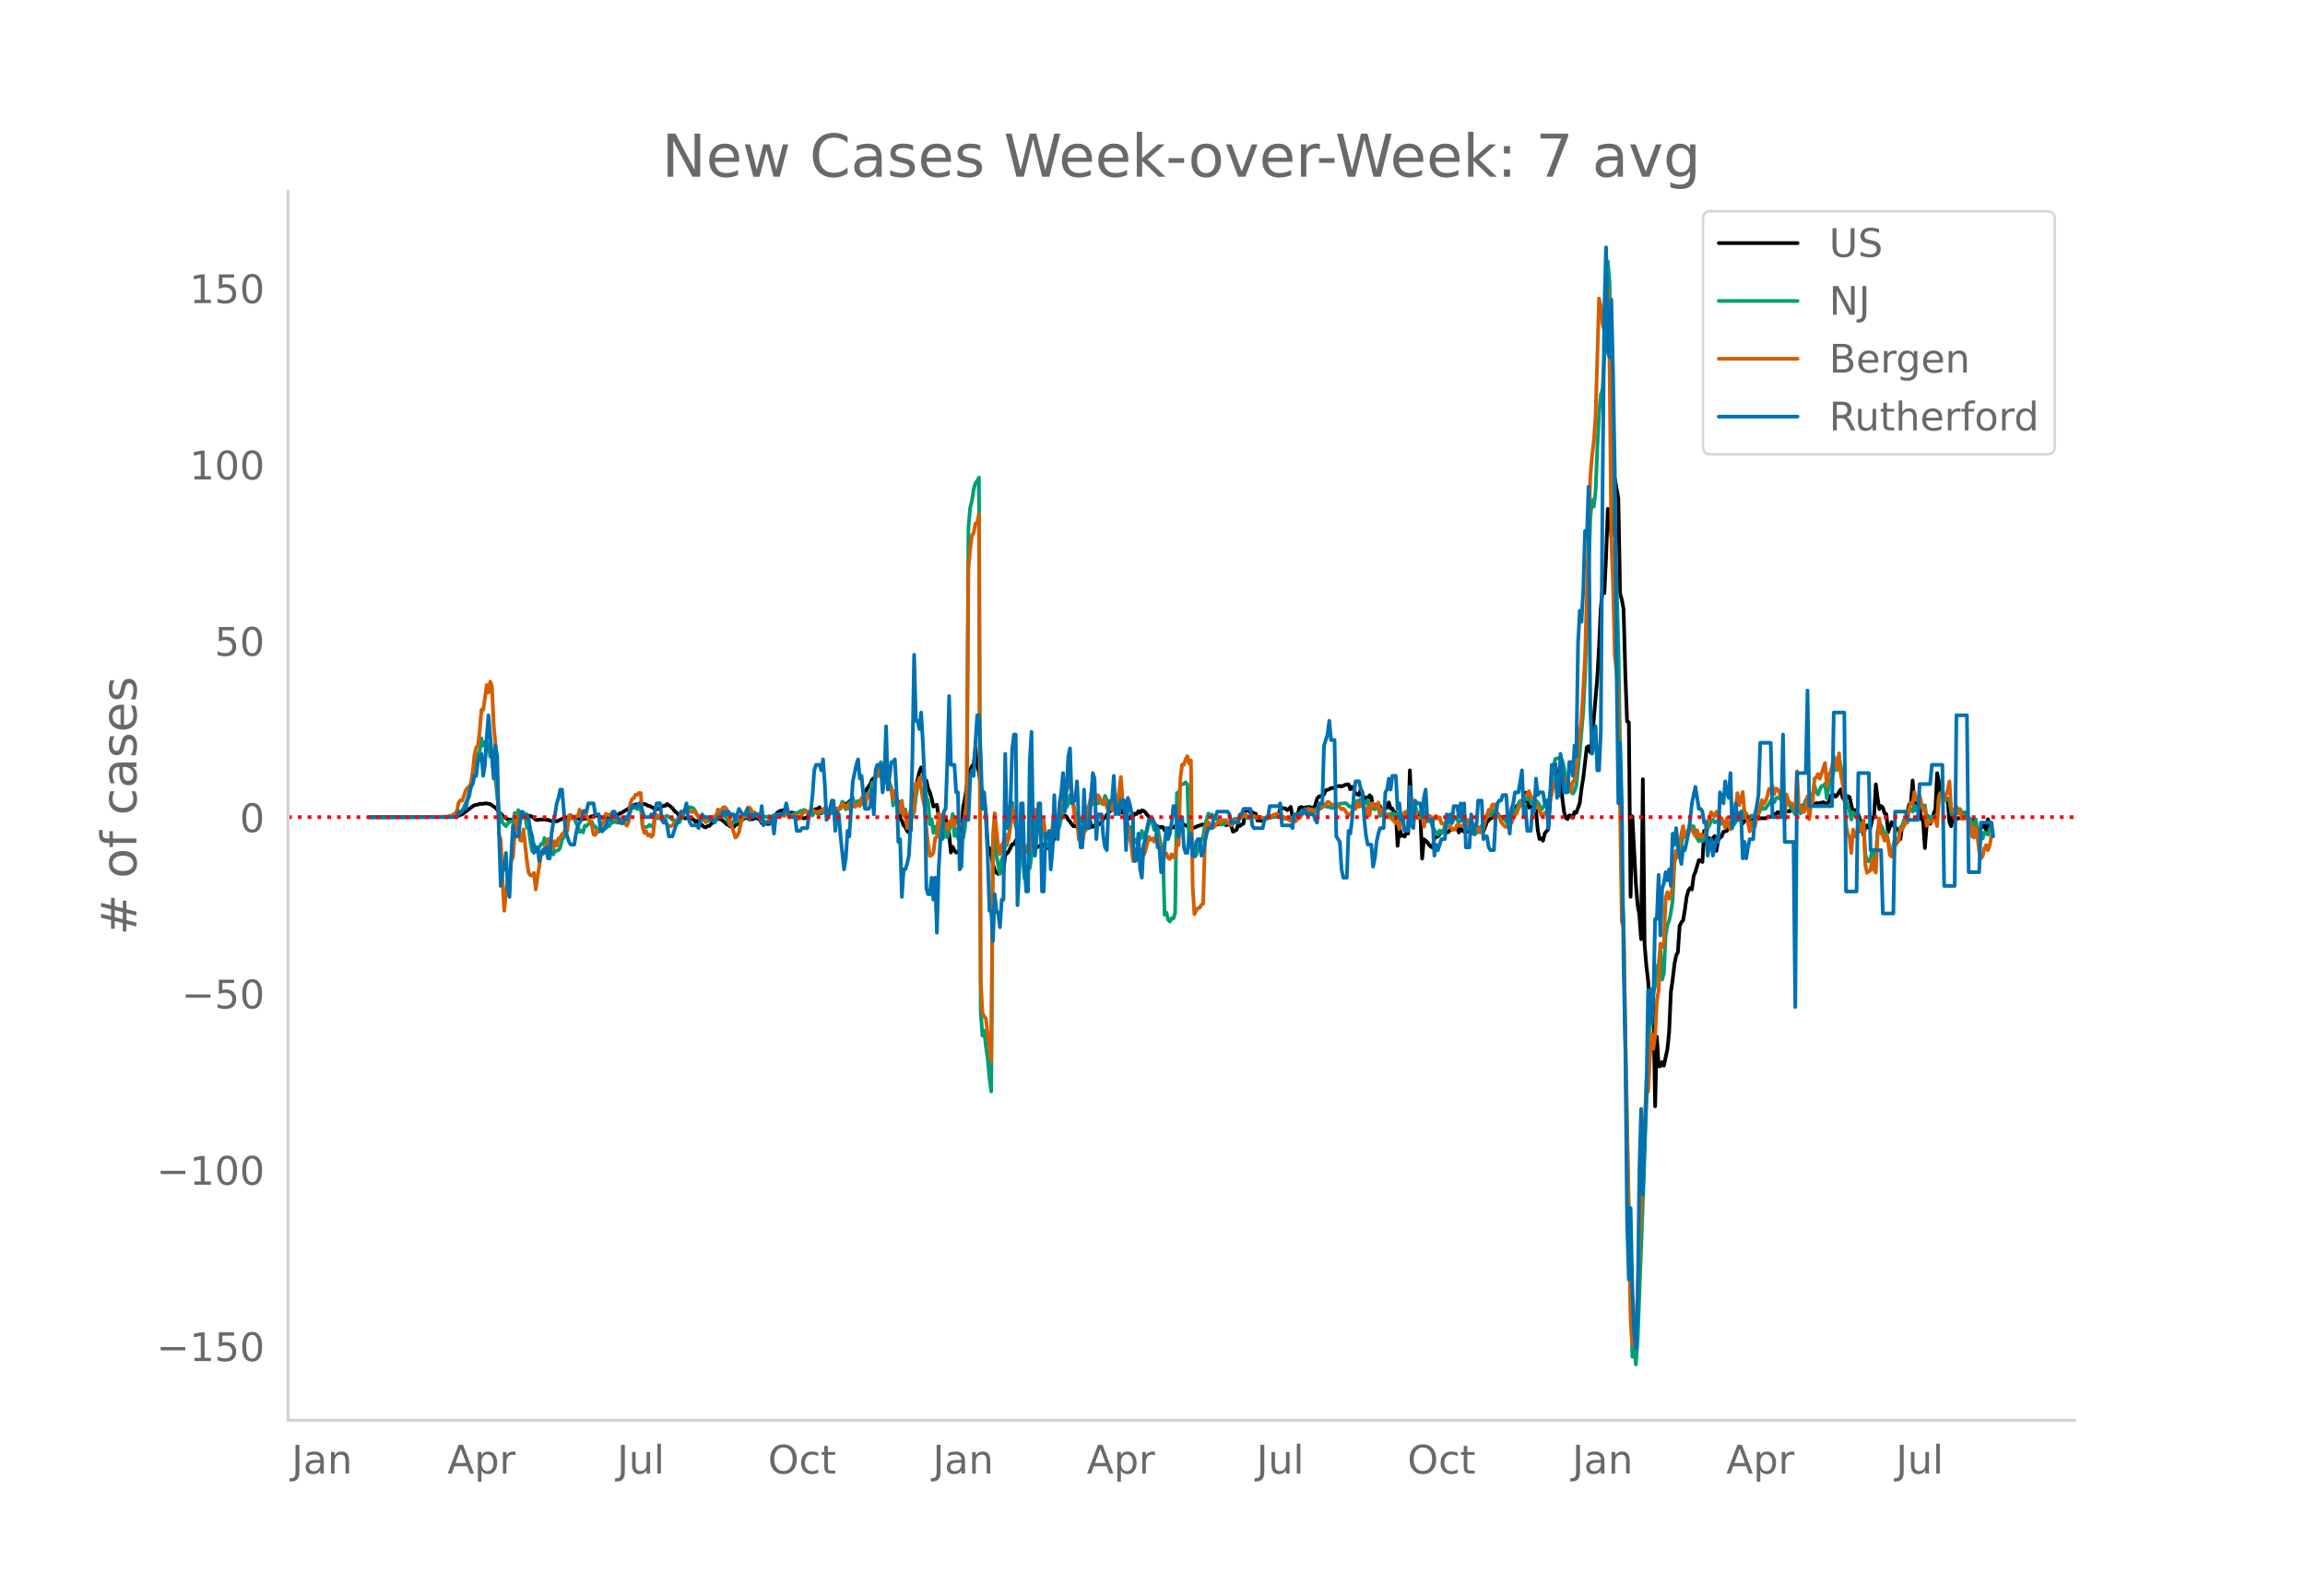 <svg height="864" viewBox="0 0 936 648" width="1248" xmlns="http://www.w3.org/2000/svg" xmlns:xlink="http://www.w3.org/1999/xlink"><defs><style>*{stroke-linecap:butt;stroke-linejoin:round}</style></defs><g id="figure_1"><path d="M0 648h936V0H0z" style="fill:#fff" id="patch_1"/><g id="axes_1"><path d="M117 576.72h725.4V77.76H117z" style="fill:none" id="patch_2"/><path clip-path="url(#p1dbe0a98b4)" d="m149.973 331.808 32.012-.104 2.846-.146 1.422-.33 1.423-.615 1.423-1.002 1.423-1.116.711-.58 1.423-.958 1.423-.227.711-.314 1.423.008.711-.204.712.032 1.422.279 2.134 1.457.712.863.711 1.085.712.347.711.91.711.59 1.423.92.712.194.711-.003.711.208.712-.423.711-.154.712-.036 1.422-.776.712-.581.711-.2.711.362 1.423.048.712.348.711.499.711.682.712.124.711-.184 1.423-.01.711-.096.712.222.711-.02.711.325.712.194 2.134.088 2.846-1.332.71-.006.712-.33 2.846-.086.711.432.712.047.711.39.711.124 1.423-.356.712.026 2.134-.94 1.422-.357 1.423.289.712.404.711.242 1.423-.256.711.46 2.134-.738.712-.502.711.004.711-.204.712-.534.711-.241 2.846-1.733 1.423-1.097.711-.224.711-.366.712.082 1.423-.3.71-.079 1.424.351.711.49.711.076.712.476.711.218.712.627.711.035.711-.188 1.423-.885.712-.363.71.037.712-.715 2.134 1.616.712.993.711.738.712.467.711 1.339.711.006.712-.162.711.78.712-.06.71.115.712.271.712-.288.711.439.711.89.712-.29.711.686.712.461 1.422 1.277.712.217.711-.52.712-.07 2.134-2.143 1.422-.887 1.423.433 1.423 1.201.711.737.712.285.711.547.712.076.711.216.711-.782.712-.378.711-.846 2.846-1.982.711.424.711-.556.712.946.711-.075.712-.499.711.121.711.282.712.462.711 1.245.712-.858 1.422 1.196.712.05.711-.423 1.423-3.018.711-.315.712-.971 1.422-.73.712.02.711-.395.712.755.71.227.712.459.712-.273 1.422.243.712 2.222.711-.506.712.11.711-.082.711.417.712-.262.711.198.712-2.658.71.445 1.424-1.197.711-.397.711.075.712-.745.711 2.46.712-.772.711.257.711.062.712-.381.711.172.712.412.71-1.983.712.332.712.153.711-.05.711-.208.712-1.54.711-.544.712.512.711-.473.711-.826.712-.36.711.017.712 1.258.711-.165.711-.634.712-.264.711-.533.711-.943.712-1.146.711-2.25 1.423-1.983.711-1.827.712-.536.711-.725.712-.98.711.538.711-.16.712.021.711 1.587.712.336.71 1.15.712 1.952.712 1.259 1.422 3.068.712.352.711 1.315.712 6.755.711.647.711 2.084.712.64.711 1.56.712.615.71-.765.712-12.42.712-1.157.711-4.664.711-2.522.712-3.044.711-1.815.712.127.711 6.686.711-1.472.712 3.27.711 1.465.712 2.525.71 3.244 1.424-.72.711 4.89 1.423 1.999.711-.266.712-.938.711 2.629.711 3.533.712 7.538.711-2.28.712 1.465.71.82.712-.057.712-1.138.711-5.093.711-12.253.712-3.228 1.423-9.527.711-2.157.711-1.61.712-.735.711-6.683.712 7.133.711 2.692.711 5.506.712 2.432.711 3.345.711 5.617.712 13.368.711.625.712 2.788.711 3.719.711 2.368.712 1.072.711.513.712-.788.711-.963.711.139.712-6.273.711-.42.712-.88 1.422-2.87.712-.01.711-1.53.711 1.88.712-.058.711.366.712 1.012.711.509.711-.328.712.663.711 2.128.712-1.03.71-.646.712-1.28.712-.327.711-.534.711-.188.712-.695.711.809.712-.025.711.864.711-.515.712-.334.711-.929 1.423-5.057.711-1.798.712-2.49.711-1.366.711-.491.712-.27.711.434.712 1.35.711.723.711 1.04.712.806.711-.06.712.41.71-2.53.712-.78.712.051.711-.355.711-.692.712.059.711-.547.712 4.686.711-.024.711-.57.712-.186.711.126.712-.742.711.107.711-2.175.712-.223.711-1.262.711-.658.712-1.086.711-.088.712-.88.711-1.151.711-.204.712 2.053.711.036.712 1.233.711.177.711 1.123.712.634.711.358.712-1.067.71.3.712-1.179.712.176.711-1.175.711.656.712-.973.711.155.712.625.711 1.011.711.717.712 1.106.711-.187.712 1.973.71.992.712.043.712.707.711-.466.711.076.712 1.325 1.423-.793.711.075.711-.58.712.144.711-.24.712-1.592 2.134.338 1.422.695.712.208.711.997.712-.25 1.422-.093.712-.28.711-.405.712-.105.71-.376.712-.046.712-.159.711-.027 1.423.722 2.134-.498.711-.08 1.423-.743.712-.248.71.258.712 1.032.712-.297.711.07.711.4.712 2.432 1.423-.69.711-2.123.711.506.712-.644.711-.287.712-5.414.711.066.711-.12.712 1.14.711-.379.712.627.71-.004.712 2.803.712-.092.711.21 3.557-1.662.711.006.712-.171.711.063 1.423-.274.711-2.977.712-.2 1.422.2.712.664.711-.522.712-.767.711 4.113.711-.587.712-.41.711-.235.712-2.603.71-.284.712.4 1.423-.28 1.423-.112.711.436.712-.201.711-.867.711-2.661.712-.87.711-.277.712-.083.71-.63.712-1.594 1.423-.42.711-.547.712.064.711-.265.712-.572.711.076.711-.138.712.256 1.423-.647.71-.256.712.035.712 1.977.711-.988.711 1.056.712 1.66 1.423.632.711-2.386 1.423 3.975.711-.58.712.426.711-1.364.711.686.712 4.622.711-1.477.712.169.71-.435.712.992.712 1.478.711-.301.711-.474.712-.26.711-2.102.712 2.498.711.046.711 1.563.712-.042.711 13.569.712-8.155.71 4.167.712-.432.712.668.711-1.688.711.444.712-25.65.711 18.034.712-.798.711.658.711-.36.712.849.711-.328.712 17.763.71-7.836.712.542.712.707.711 1.094.711.675.712.382.711-3.96.712-.379.711-.232 1.423-1.748.711-.575.712.167.71.543.712-.118.712-1.024 2.134-.17.711-.348.712 1.678.711-1.727.711 1.05.712.35.711.095 1.423-.312.711-2.953.712 2.547.711.034.711-.587.712-.193.711-.005.712.26.711.924 1.423-3.708 1.423-1.493.711-.206.711-.426.712-2.212.711.887.712 1.098.71.457 2.135-.372.711 1.067.712-1.03.711-1.49.712.958.711-2.152.711-1.68.712.106.711-1.264 1.423-.159.711-3.999 1.423 6.051.711-.389.712.741.711.326.712.608.711 7.797.711 3.642.712-.246.711.946.712-2.938 1.422-1.754 1.423-22.26.711-3.107.712-1.125.711 4.755 1.423 1.341.711 7.671.712 5.604.711 2.51.712.551.71-1.515.712.115.712.84.711-2.369.711.357 1.423-4.017.712-5.896.711-4.347 1.423-12.359.711-.417.712 2.47.71-5.056 2.135-25.32.711-12.525.712-15.575.711-7.42.712 1.267.711-14.633.711-19.57.712 1.894.711 9.08 1.423-23.277 1.423 8.015.711 38.72.712 2.417.71 3.987.712 26.208.712 19.21.711.388.711 70.87.712-32.69 1.423 27.166.711 8.8.711 3.916.712 10.023.711-64.953.712 67.068.71 8.676.712 6.044.712 10.068.711.588.711-2.674.712 43.027.711-28.235.712 11.962.711-.002.711-1.667.712 1.438 1.423-6.618.71-7.019.712-16.252.712-4.948.711-6.21.711-3.65.712-1.339.711-10.725.712-1.429.711-.842.711-4.296.712-5.17.711-2.621.712-.99.71.553.712-5.397.712-1.778 1.422-4.729.712.202.711.552.712-12.641.711 5.431.711-1.885.712-.547.711.796 1.423-1.693.711 6.04.712-4.361.711-.995.711-.506.712-1.944 1.423-.302.711-1.916.711-1.493.712-.133.711-.707.712.168.711-.43.711-.115.712-.69.711 2.312.712-.997 1.422-.57 2.134.253.712-1.414.711.582.712.108.711-.09 2.134.008 1.423-.675.711.13.712-.808.711-.174.711-.363.712-.632.711.444.712-.044.711-1.485.711.508.712.296 1.423-.061.71-1.424.712-.275.712 1.244.711-1.058.711-.662.712.123.711-.277.712 1.02 1.422-1.564.712.42.711.288.712-.117.71-.417.712-.626.712.255.711-.347.711.022.712-.288.711.408.712.276.711-.599.711-2.624.712-.129.711-.366.712.83.71-.699.712-1.269.712-1.008.711 3.254.711 1.005.712-.393.711-1.093.712.318.711 3.372.711 2.63.712-.7.711.145.712 1.661.711 2.231.711.966.712 5.223.711-3.225.712-.818.71 1.044.712-.275.712-3.33.711-1.27.711-12.821.712 5.584.711 4.475.712-1.223.711.59.711 2.38.712.344.711 7.27 1.423-4.056.711 1.237 1.423 1.599.711.355.712 3.71.711-5.094.712-.371.711-1.609 1.423-6.981.711-.462.712-9.303.71 10.083.712-1.662.712.316.711 2.636.711 4.255.712.935.711 10.885.712-9.104.711-1.175.711.394.712-1.19.711-2.906.712-1.688.71-14.726.712 3.442.712 5.824.711-1.164 2.134 2.748.712 9.01.711 1.67.711-3.934.712.639.711.375.712-.359.71-.008.712-.133.712-1.668.711-.46.711.856.712 1.384.711.965.712.634.711-.734.711 3.702.712 1.905 1.423-2.433 1.422-1.307.712 2.513.711-4.766.712 2.089.71 2.665h0" style="fill:none;stroke:#000;stroke-linecap:round;stroke-width:1.5" id="line2d_1"/><path clip-path="url(#p1dbe0a98b4)" d="m149.973 331.807 32.012-.096 2.134-.258.712-.194.711-.331.711-.684.712-.28.711-.897.712-1.23 1.422-3.294.712-.96 1.422-8.09.712-3.325.711-2.6.712-3.382.711-1.129.711-5.214.712 3.006.711-1.309.712-.163.711 1.301.711 4.572.712-.085.711 7.762.711 1.396.712 7.14.711 5.979.712 1.845.711 2.732.711.81.712.638.711-1.018.712-.767.711-.129.711.314.712-3.736.711 3.623.712-4.807.71 1.98.712 1.226.712-2.266.711 1.262.711 4.896.712.585.711 5.395.712 3.623.711-2.935.711 2.704.712.281.711-1.681.712-1.31.71.094.712-2.518.712 2.419.711.221.711 2.515.712-1.181.711 2.722.712-1.453.711-.097.711-.233.712-1.034.711-3.174.712-.93.71-3.92.712-2.417.712-1.22.711-1.53.711.811.712-.016.711 2.44.712 1.1.711 2.513.711-.426.712.608.711-2.713.712.041 1.422-1.287.712-.417.711 1.932.711.012.712 1.35.711.812.712-.748.711.652.711-.848.712-1.688.711.541.712-.21.711-1.315.711-.066.712-.811.711.69.711.171.712-1.15 1.423-.091.711-.373.711.064.712-.355.711-4.192.712.097.711-.124.711.071.712.54.711-.185.712-.511.71 8.02.712.002 1.423-.254.711-.695.712.47.711.258.712-3.522.711.06.711-.088 1.423.447.712-.585 1.422-.778.712.645.711.248.711.783.712.136 1.423.965.711-.062.711-1.649.712-.732.711-2.087 1.423-1.389.711-.336.712.131.711.405.711.908.712 1.658.711 1.046.712.73.711.42.711-.48.712 1.295.711-.33 2.846-1.856.711-.258.711-1.244.712.205.711.815.712-.138 1.422 1.025.712 1.93.711 1.129.712-.785.711-1.074.711.325 1.423-.302.711-1.757.712-.802.711.993.712-.018.711-.486.711-.132.712-.357.711.314.712-.053.711-.36 2.134.795 2.134.327.712-.34.711.077.711-.043.712-.489.711-.092.712-.228.711.028.711.258.712-.392.711-.129.712.39.71.099.712.345.712-.11.711-.639 2.134-.548.712-.65.711-.126.711-.302.712.212.711.73.712.496.71-.33.712 1.15.712-1.46.711.154.711.645.712-.454.711-.014.712-.428.711-1.45.711 2.33.712.414.711-.352.712-.92.71-1.761 1.424 1.607.711-1.193.711-.668.712-2.084 1.423 3.153 1.422-2.782.712-.454.711-1.603.712 3.503.711-1.75.711-.295.712 1.11.711-.306.711-.056.712 1.719.711-5.494.712.793.711-1.24.711-4.09.712.348 1.423-4.996.711 1.585.711-5.194.712 1.218.711 3.925.712-.845.71 1.934.712 2.32.712 1.923.711 7.129.711-2.767h.712l.711 2.267.712.919.711-.553.711 2.725.712-1.016.711 4.038.712-.19.71-.55.712-.067.712-2.53 1.422-10.847.712-1.76.711-1.241.712.193.711-.016.711 8.248.712 1.396.711 9.367.712-1.985.71 5.482.712-2.483.712 2.745.711-5.203.711 6.83.712-6.673.711 6.592.712-4.945.711 4.906.711-3.027.712-2.114.711-4.277.712 8.927.71-2.764.712 3.646.712-1.845.711.132.711 1.665.712-3.925.711-9.685.712-112.342.711-8.183.711-2.822.712-4.586.711-2.485.712-.893.711-1.442.711 216.744.712 9.87.711-2.055.711 6.38.712 5.012.711 7.628.712 5.726.711-101.968.711-3.96.712 10.285 1.423 7.292.711-5.899.711-1.488.712-4.086.711-.248 1.423-8.181.711-9.1.712 6.962.711 2.58.711 2.114 1.423 8.396.712 2.66.711 8.163 1.423-4.925.711.751.712-4.729.71-10.498.712-4.201.712-2.907.711-.025.711 5.086.712.373.711.854.712 5.344.711 1.72.711.438.712.29.711-4.669.712-5.47.71 1.223.712 1.682.712-1.564.711-3.476.711-4.92.712-1.142.711 1.89.712-1.395.711-3.602.711 1.568.712 2.29.711 3.846.712.528.71 2.932.712-1.626.712 1.126.711-2.31.711-1.587.712-1.285.711-1.52.712-3.11.711 2.87.711-1.044.712-.085.711.788.712-2.066.711 1.985.711.429.712-3.444.711 1.735.711 2.731.712-2.374.711 2.96.712-3.085.711-.324.711 2.34.712.488.711-5.049.712 5.245.711-.05.711 4.539 1.423 5.737.712-2.305.71 6.771.712-1.69.712 1.44.711-.669.711-1.002.712-3.231.711 2.881.712-1.985.711-1.207.711-2.693.712-.405.711-.143.712 3.126.71-1.36.712.632 1.423 7.363.711 2.804.712 25.094.711-.922.712 2.94.711.686.711-1.313.712.126.711-2.208.712-48.774.71.933.712-4.105.712-.357.711-.2.711-.588.712.837.711 24.919.712-1.56.711 5.669.711.354.712-.566 2.134-6.337.711-1.213.712-4.61 1.422-4.815.712.608.711-.235.712 1.018.711.783.711.016.712.691.711 1.647.712-.334.71.2.712-.785.712-.058.711.168.711-.124.712-.951.711-.52.712-.042.711.193.711-.617.712-.076.711-.4.712.105.711.488 2.134-.147.712-.433.71.38.712-.025.712-.157.711.14 2.134.69 1.423-.528 2.846-.565 1.422.337 1.423.456 2.134.396 3.557-1.916.712-.438.71-.64 2.135-.01.711-.269 1.423.134.712-.198.711-.58.711-.427.712-.735.711-.17.712-.053.71-.258.712.366.712.196.711-.072.711.473.712-.021 1.423-.719.711-.882 2.846-.332.71.21.712.862.712.467.711-.4.711.002.712-.625.711-1.538.712.313.711-1.06.711.286.712 1.071.711.507.712-1.377.711 3.296.711-.164 1.423.643.712-1.025.71.313.712 3.326 1.423-.935.711 1.004.712-.541.711.612.712-1.05.711 1.172.711-1.239.712 1.235.711-1.288.712 4.71.71-2.406.712 1.888.712-4.113.711.156.711-.62.712 1.956.711-7.965.712 5.616.711-2.488.711 2.808 1.423.433.712-1.115.71 3.586.712-2.992.712 3.35.711-.35.711 1.192.712 1.983.711 1.249 1.423 1.92.711-1.798.712.979.711-.208.712-2.632.71-1.27.712-.084.712-.482.711.776.711-1.748.712-.442 1.423 1.714.711-.54.711-.09.712.38.711 1.572.712.62.71 1.188.712-.242.712.917.711 1.23.711-.592.712-1.864.711-.147 1.423-1.822.711-1.472.712-1.895.711-1.537.712 1.666.711-.926.711-1.237.712.686.711 1.136.712.4.71 2.207.712-1.103.712-.191.711 1.651.711-.352.712-1.168.711-.763.712-1.796.711-.822.711-.143.712-2.45.711-1.104.712-.06.71.07.712-.763.712.041.711-.75.711 2.012.712.758.711-1.442.712.115.711.627.711 1.182.712 1.773.711-.843.712-1.19.71.667.712-1.658.712-2.84 1.422-11.625.712-3.132 1.423-.318.711-.207.711 1.05.712 3.038.711 5.164.712 2.95.71 1.055.712.58.712.782.711-1.04.711-2.15 1.423-13.873 1.423-16.528.711-14.248 2.135-63.782.71-7.626.712 2.715.712-6.087.711-17.62.711-14.174.712-7.46.711-2.472.712-12.62.711-21.59.711-17.597.712 8.648.711 45.983.712 23.138.711 29.024 1.423 48.205.711 42.806.712 57.171.71 13.085.712 46.27 2.134 107.268.712 23.221.711-3.798.712 6.924.711-9.503 2.134-56.359 1.423-40.217.711-14.39.712-21.792.711-10.111.711 1.769.712-3.37.711-7.202.712-1.504.711-5.84.711 12.277.712-2.596.711-15.35.712-4.232.71-1.677.712-3.385.712-4.833.711-15.316.711-3.11.712.714.711-2.001.712-2.794.711-4.213.711-.615.712-.4.711-1.088.712-2.084.71.663.712.088.712 3.436 1.422 2.649.712-.956.711.855.712-.896.711-.655.711-3.662.712-1.197.711-2.034.712-.247.71 1.138 1.424-.797.711 1.677.711-1.32.712.454.711.9.712-1.328.711 1.757.711 1.25.712-2.724.711.914.712-1.098.711-1.744.711.106 1.423-2.907.712 2.757.71-1.53.712 1.454.712.58.711-1.197.711.071.712-.041.711-1.483.712.808.711-1.585.711-1.253.712.807.711-.173.712-1.048.71-.758.712-1.437.712-.369.711 1.032.711-1.644.712-.332.711.532.712.196.711.046.711 2.174.712-1.338.711.774.712.997.71 1.237.712 1.004.712 1.276.711-4.003.711 1.219.712 2.393.711-1.018.712-2.472.711-1.999.711-.682.712 2.142.711-1.225 1.423-5.936.711 2.28.712 1.212.711-1.88.711-1.533.712-.028.711-.919.712 5.933.711-4.22.711-2.784.712-1.495.711-2.743.712-1.034.71.797.712-4.74 1.423 6.592.711 4.606.712 5.938.711 2.488.712 1.644.711 3.566.711-2.946.712 1.025.711.81.712 1.34.711 2.99.711-1.462.712.405.711 11.989.712 2.374.71.489.712-1.154.712-3.414.711 4.851.711-1.22.712-11.441.711-2.86.712.594.711 1.483.711 3.135.712-1.732.711 3.247.712 4.217.71.913.712-1.037.712-2.022.711-.924.711-2.11.712-4.332.711-.68.712-2.135.711-1.315.711-.083.712-2.969.711-.175.712.894.71-2.395.712 2.054.712-1.518.711-1.096.711.672.712.399.711-.643.712 5.074.711-.783.711 1.546.712-1.322.711.331.712-.451.71.682.712-8.458.712-1.621.711-.763.711 3.248.712.242.711.048.712-.205.711 5.413.711.884.712.182.711-2.052.712-.37.71-.146.712 1.16.712 1.816.711-1.235.711.447.712 1.421.711.544.712 2.865.711-.465.711-2.382.712 4.796.711 2.28.712-.24.711 1.014.711-2.534.712.408.711.546.712-2.092.71-1.656h0" style="fill:none;stroke:#009e73;stroke-linecap:round;stroke-width:1.5" id="line2d_2"/><path clip-path="url(#p1dbe0a98b4)" d="m149.973 331.807 29.167-.11 2.845-.131.711-.307.712.022.711-.593.712-.417.711-.921.711-3.534.712-.834.711.176 1.423-4.148.711-1.053.712-.527.711-1.338.711-4.675.712-6.737.711-3.116.712-.834.711-5.838.711-8.734.712.11.711-4.697.712-5.442.711 3.072.711-4.41.712 1.996.711 15.603.711 7.77.712 14.264.711 22.406.712 2.216.711 15.999.711 12.75.712-7.132.711-5.004.712-1.12.711-7.153.711-1.295.712-9.459.711-7.637.712 3.797.71 6.364.712.198.712-4.587 1.422 13.167.712 4.587.711.944.712.022.711-1.01.711 6.715.712-5.113.711-4.191.712-5.026h.71l.712-2.721.712.57.711-3.994.711 1.536.712-.965.711 3.204.712-2.94.711 1.843.711-2.963.712-.11.711-1.668.712.066.71-2.523.712 1.36.712-6.452.711 1.317.711-.176.712-.68 1.423.022.711-2.787.711 1.426.712-.877.711-.198.712 2.107.71 1.448.712.659.712 1.777.711 3.797.711.11.712-1.493.711-.746.712-1.383.711-.768.711-1.492.712-2.7.711.462.712.175.711-.746.711-.176.712-.307.711 2.59.711 1.119.712-.549.711 1.449.712-.176.711.154.711.856.712-1.493.711-7.527.712-1.865.711-.33.711-1.404.712.066.711-.812.712.154.71 13.562.712 2.59.712-.813.711 1.778.711-.33.712.944.711-.877.712-7.22.711-.812 1.423 1.14.711.418.712-.483.71 1.624.712 1.097.712.834.711-.066.711-.35.712-.966.711-.154.712-1.448.711-.834.711-1.164.712-.526.711-1.23.712.747.71-.9 1.424 1.098.711-.396.711.55.712.877.711.505.712 1.031.711.351.711-.483.712 1.449.711-.944 1.423-1.01.711.308.712-.483.711-.044.711-2.809.712.659.711-.352.712-1.119.711-.11.711.834.712 2.151.711 4.17.712.724 1.422 4.477.712-.659.711-1.558.711-3.313.712-2.107.711-.878.712-2.019.711-1.602.711-.11 1.423 2.217.712-.198.711 1.207 1.423 1.383.711 1.295.712-.352.71.571.712.11.712-1.098.711-.043 1.423-.637.711.022.712-1.01.711.045.711-.198 1.423.154.712-1.624.71.175.712 1.405 1.423.35.711-.614.712-.087.711 1.536.712-.351.711-1.537.711-.702.712-.46.711.46.712-.066.71-.855.712-.11.712.592 1.422.417.712-.548.711-.022.712-.659 1.422-.22.712.352.711.505.712-.198.71-1.119.712 1.12.712-.79.711.416.711-.241.712-1.866.711.286.712.987.711-1.075.711 1.778.712-.637.711-2.37.712 2.129 1.422-.812.712.417.711-3.226.711 1.382.712 2.568.711-4.806.712-.198.711.988.711-2.15.712.394.711-7.351.712-2.963.711 3.248.711-3.116.712-1.427.711.79.712-.11.71 5.904.712 3.292.712-.066.711 4.17.711-3.468.712 3.182.711 4.301.712 1.317.711-4.784.711 6.342.712-2.063.711 6.891 1.423-7.242.711-2.414.712 3.073.711-11.741.711 1.163.712-3.336 1.423 8.537.711 3.511.711 8.69.712 6.255.711 4.784.712-.351.71-.944.712-5.925.712-.417.711-9.59.711 4.257.712-3.84.711 4.543.712-.834.711 2.458.711-3.292.712 1.382.711-2.699.712 3.138.71-3.27.712.549.712 1.865 1.422.637 1.423-8.954.712-95.77.711-7.593.711-5.464.712-1.076.711-3.818.712-.395.711-3.402.711 189.214.712 13.255.711 1.514.711.834.712 6.65.711 4.389.712 6.144.711-91.424.711-9.152 1.423 13.804.712 2.831.711-3.533.711-1.12.712-3.357.711 3.511.712-1.953.71-5.31.712-7.374.712 5.53 1.422 2.633.712 2.831.711 4.06.712 2.348.711 1.624.711-2.085.712-1.645.711 2.37.712-3.71.71-10.928.712-1.997.712 3.577.711.461.711 4.038.712.285.711-3.928.712 6.693.711.373.711-1.185.712.11.711-3.182.712-7.198.71 6.298.712-1.755.712-3.16.711-6.32.711-3.315.712-1.053.711 1.712.712-1.822.711-2.611.711 4.652 1.423 12.597.712-1.405.71 8.252.712-2.765.712 4.828.711-4.806.711-1.01.712-8.69.711.702.712-6.627.711 3.357.711-4.016.712 3.336.711-2.282.712 1.14.711 1.625.711.724.712-1.624.711 2.919.711 1.69.712-2.393.711 1.778.712-4.301.711.548.711.264.712-3.621.711-6.101.712 9.13.711 2.26.711 7.483.712.79.711 4.455.712 3.555.71 6.43.712-1.953.712 1.734.711-2.656.711 1.427.712-3.358.711 2.502.712-1.712 1.422-5.75.712 1.12.711-.527.712 1.273.71-2.392.712.285.712 3.665.711 1.975.711-.483.712 2.239.711-.505.712 1.91.711.372.711-1.931.712 1.207.711-.066.712-5.618.71.768.712-27.278.712-5.42.711.087.711-2.304.712-1.207.711 2.963.712-1.23.711 50.848.711 11.587.712-1.514.711-.965.712-.11.71-1.273.712-.395.712-25.544.711-7.33.711-.154.712 1.383.711.175.712.44.711-.769.711-.987.712-.68.711.745.712-1.163 1.422-.044.712.988 1.422 1.185 1.423-1.47.712-.593.711-.307 2.134-2.15.712-.154.711.943.711.154.712-.066.711-.33.712.067.71.46.712.22.712-.33 1.422.55.712.526.711-.307.712-.724.711-.066 1.423-.68 1.423-.527.71.33.712.811.712-.11.711.264.711.504.712.154 1.423 1.01.711-.22.711.198.712.022.711-.944.712-.198 1.422-2.106.712-.395 1.422-1.427.712.57.711-.24 1.423.965 1.423-1.053.711-.154 1.423-1.295.711-.527.712-.987.711.175.711.834.712.176.711-.132.712.637.711-.417.711 1.031.712.702.711-.263.712.702.71 1.141.712.79.712-.24.711-1.098.711-1.514.712.417.711-2.48.712 1.536.711-1.229.711 1.097.712.57.711 2.546.712-2.874.711 3.313.711-4.718.712-.022.711 1.141.712.066.71-1.624.712 4.258.712-1.515.711 2.414.711.856.712-1.185.711 1.032.712.329 1.422 1.382.712.812.711-.877.712 3.27.71-2.788.712.132.712-4.148.711-.307.711-.439.712 1.888.711-6.65.712 4.455.711-.132.711 3.358.712.22.711-.22.712-1.427.71 5.114.712-2.765.712.658.711-2.348.711.373.712.834.711.241.712-1.36.711 1.075.711-.549.712 2.546.711-.022 1.423 1.25 1.423-.13.711 1.36.711-.395.712.153.711-1.821.712.439 1.422.175 2.135-2.523.71 2.128.712-1.492.712 1.251.711.966.711.768.712-.615.711 2.15.712-1.491.711-.154.711-3.16.712-1.975.711-2.436.712.285.711-2.304.711-.176.712 1.493.711 2.94.712.264.71 2.436 1.424 1.711.711.351.711-.79.712-1.711.711.877.712-1.997.711-1.14.711-.79.712-2.13 1.423-1.865.71-2.809.712-.153 1.423-2.063.711 2.04.712.878.711.022.712 2.941.711.198.711 1.667.712 2.063.711-.044.712-1.053.71.373.712-3.094.712-1.558 1.422-6.957.712-1.712 1.423-2.524.711 1.251.711-1.01.712.79.711 1.91.712-.746.71 1.756.712 2.984.712-4.016.711-.526.711-3.929.712-8.273 1.423-12.728 1.422-25.062 1.423-49.004.712-24.404.71-8.514.712-5.662.712-9.964 1.422-48.148.712 3.358.711 6.913.712 2.523.711-7.549.711-9.327.712 30.22.711 70.62.712 19.619.711 28.836.711 6.1.712 10.36 1.423 91.555.71 1.91.712 45.47 2.134 113.393.712 10.907.711-.659.712-6.627.711-12.794.711-22.056.712-12.618.711-21.902.712-10.687.71-20.322.712 4.784.712-13.255.711-10.073.711 6.013.712-5.31.711-14.177.712-4.148.711-19.07.711 1.382.712-1.25.711-18.698.712-2.37.71 2.677.712-1.91.712-2.808.711-10.863.711-3.928.712 2.59 1.423-9.481.711-3.073.711 4.433.712-1.01 1.423-3.862.71 1.997 1.424 2.524.711-2.414.711 2.546.712-.834.711 1.075.712-.022.711-2.172.711-4.433.712-.878.711-2.677.712 1.163.71.614.712-1.91h.712l.711 3.359.711-.725.712 1.69.711 2.129.712-3.84.711 2.808.711 1.756.712-5.31h.711l.712-3.38.711-6.035.711 4.915.712-2.48.711-2.896.712 7.747.71 1.25 1.424 7.001.711-3.753.711.483.712 1.273.711-3.775.712-2.326.711-1.843.711-2.743.712 1.492.711-.878.712-2.063.71-3.094.712-.088.712-1.075.711 3.27.711-2.239.712.264.711 1.294.712 3.007.711.022.711 8.207.712-10.446.711 2.568.712.878.71.197.712.615.712 2.59.711-16.24.711 14.528.712-.637.711 2.392.712.176.711-1.866.711-4.433.712 9.261.711-6.1.712-1.273.71-9.151.712-.352.712-1.448.711 1.887 2.134-6.342.712 9.217.711-4.565.711-.746.712-2.15.711-4.411.712 1.25.71 3.71.712-6.233.712 8.559.711 3.489.711 5.157.712 11.631.711 3.884.712 1.427.711 6.298.711-9.546.712 2.853.711-1.185.712-2.239.711 1.449 1.423-4.609.711 18.083.712 3.248.71-.636.712-.44.712-4.498.711 4.28.711 1.206.712-15.405.711-6.606.712 6.08.711.68.711 2.326.712-2.283.711 2.502.712 5.486.71.725.712-4.63.712-2.832.711 1.91.711-.769.712-5.047.711.483.712-1.734.711-2.414.711 1.25.712-5.617.711-2.48.712.46.71-4.805.712 3.05.712.615.711-2.107 1.423 5.881.711-.417.712 6.694.711-1.251 1.423-.549.711-.987.712.373.71 2.523.712-12.07.712-.987.711.505.711 2.084.712-2.216.711-1.734.712-3.687.711 11.105.711.505.712-.33.711-1.163.712 2.853.71-1.426.712 3.555 1.423.022.711-.417.712.549.711 1.514.712 5.574.711.417.711-4.258.712 3.775.711 6.123.712 2.83.711-.943.711-3.16.712-1.317.711 2.107.712-1.931.71-4.038h0" style="fill:none;stroke:#d55e00;stroke-linecap:round;stroke-width:1.5" id="line2d_3"/><path clip-path="url(#p1dbe0a98b4)" d="M149.973 331.807h35.569l.711-2.235h1.423l.712-1.118h.71l1.424-6.706.711-2.235.711-1.118.712-3.353h.711l.712-5.589.711-2.235.711-1.118.712 8.942.711-4.471.712-11.177.711-8.942 1.423 16.766.711 8.941.711-13.412.712 4.47.711 30.179.712 22.354.711-5.588.711-2.236.712-5.588.711 14.53.712 3.353.711-16.766.711-12.294.712 4.47h1.423l.71-5.588.712-4.471.712 2.235h.711l.711-1.117.712 2.235.711 4.471.712 2.235.711 6.707.711-2.236h.712l.711 5.589.712-3.353.71-1.118.712 1.118.712-2.236.711 4.471h.711l.712-10.06.711-4.47.712-3.353.711-4.471.711-2.236.712-3.353h.711l1.423 16.766 1.423 4.47.711 1.119h1.423l.711-4.471.712-3.353 1.422-2.236.712-3.353h1.423l.71-3.353h2.135l.711 4.47h1.423l.712 6.707h.711l.711-1.118h.712l.711-3.353h1.423l.711-3.353h.712l.711 2.235h.711l.712 2.236h1.423l.711-2.236.711 1.118.712-2.235.711-1.118.712-2.235h2.134l.711-1.118.712 1.118 1.422 4.47h2.134l.712-1.117.711 1.117.712-2.235.711-3.353h1.423l.711 6.706.712 1.118.71-1.118.712 2.236.712 4.47h1.422l1.423-4.47.712-1.118 1.422-4.471h1.423l.712-3.353.71 5.588.712 2.236.712 1.118h2.134l.711 1.117.712-3.353.711-2.235.711 1.117h2.135l.71 1.118h.712l.712 1.118 1.422-2.236h1.423l.712-2.235h.711l.711 1.118.712-1.118.711 1.118h1.423l.711 2.235 1.423-4.47 1.423 2.235h1.423l.711-2.236.711 4.471.712-2.235.711 1.117.712-1.117h1.422l.712 2.235.711-5.588.712 7.824.71-1.118h2.135l.711-2.236.712 6.707.711-6.707.712-1.117h2.134l.711-1.118.712-3.353.71 3.353.712 2.235h2.134l.712 5.589h1.423l.711-1.118h2.134l.712-5.588.71-1.118.712-6.706.712-10.06.711-2.235h1.423l.711 2.235.712-4.47.711 10.059.711 14.53.712-1.118 1.423-6.706h.71l.712 12.295.712-7.824.711 1.118.711 8.941 1.423 13.413.712-4.47.711-11.178.711 2.235 1.423-22.354 1.423-6.706.711-2.236.712 7.824.711-1.117.711 7.824.712 5.588h1.423l.711-1.117.711-6.707.712 10.06.711-17.884.712-2.235h1.422l.712 11.177.711-5.589.712-21.236.71 25.707 1.424-11.177h.711l.711-1.118.712 13.413.711 20.119.712-1.118.711 23.472.711-11.177h.712l.711-2.235.712-3.354.71-12.294.712-26.826.712-42.473.711 26.825h.711l.712 3.353.711-6.706.712 12.295.711 15.648.711 43.591.712 2.236h.711l.712-6.707.71 8.942.712-8.942.712 22.355.711-25.708.711-12.295h.712l.711-11.177.712-1.118.711-20.119.711-25.707.712 27.943h1.423l.71 11.177h.712l.712 31.296.711-1.118.711-19h2.135l.711-16.767.711-3.353.712 2.236.711-13.413.712-11.177h.711l.711 15.648.712 22.354.711-6.706.711 10.06.712 15.647.711 22.355h.712l.711 12.295.711-19.001.712 6.706.711 1.118.712 5.588.711-11.177h.711l.712-59.24.711 30.18.712-1.118.71-8.942.712-22.354.712-5.59h.711l.711 69.3.712-14.53.711-26.826h.712l.711 24.59.711 11.177h.712l.711-52.533.712-12.295.71 45.827.712 4.47.712-7.824.711-13.412h.711l.712 35.767h.711l.712-23.472.711 1.117.711-2.235.712 15.648.711-7.824.712-22.354.71 16.765.712 1.118.712-14.53.711-4.471.711-7.824.712 15.648.711-8.942.712-13.412.711-3.353.711 22.354.712-1.118h.711l.712-7.824.71 15.648.712 11.177h.712l.711-23.472.711 15.648h1.423l.712-12.295.711-10.059.711 2.235.712 24.59.711-10.06h1.423l.711 8.942.712 4.471.711 1.118.711-17.883.712-2.236h.711l.712-10.06.711 15.649.711-3.353.712 3.353.711-5.589h1.423l.711 20.119.712-21.237.711 2.236 1.423 6.706v10.06l.711 6.706.712-1.118.711-10.06.711 14.531.712 3.353.711-13.412.712-2.236.711-4.47.711-3.354h1.423l1.423 2.236.711 8.941h.712l.711 10.06h.711l.712-11.177.711-6.707.712 4.471.711-2.235.711-4.471.712-6.706h.711l.712 7.824.71 4.47.712-6.706.712-1.118.711 12.295.711 2.236h.712l.711-6.707.712-1.117.711 8.941h.711l.712-5.588.711-1.118h.712l.71 6.706.712-1.117.712-4.471.711-3.353.711-2.236h1.423l.712-4.47h.711l.711-2.236h4.269l.711 1.118.711 3.353h2.846l.711-3.353h.712l.711-2.236h2.846l.711 6.707.712 1.117h3.556l.712-3.353.711-1.118h.712l.711-4.47h3.557l.711-1.118.712 8.942h3.557l.711 1.117.711-5.588h2.846l1.423-2.236.711 2.236h2.846l.711 2.235.711 1.118.712-7.824h1.423l.71-23.472 1.424-4.471.711-5.589.711 7.824h1.423l.712 39.12 1.422 2.236.712 11.177.711 3.353h1.423l.711-19.001.712 1.118.711-5.589.711-10.06.712-5.588h1.423l.711 3.353.711 1.118.712 11.177.711 6.706.712 3.354h1.422l.712 8.941.711-3.353.712-6.706.71-3.353.712-2.236h1.423l.711-14.53.712-1.118.711-4.47.712 4.47.711-5.588h1.423l.711 13.412.712-2.235.71 6.706.712-1.118.712 5.589h1.422l.712-17.883.711 15.648.712 1.117.711-11.177.711 1.118h1.423l.712 5.588.71-7.824.712-3.353.712 12.295h2.134l.711 14.53.712-4.47.711 2.235 1.423-4.47h1.423l.71-10.06.712 3.353.712-3.353.711 3.353.711-6.706h1.423l.712 4.47.711-5.588.711 6.706.712-6.706.711 17.883h1.423l.711-13.412.712 7.824.711-3.353h.711l.712-10.06h1.423l.711 15.648.711-1.118h.712l.711 4.471.712 1.118h1.422l.712-13.413.711-5.588.712-1.118h.71l.712-2.235h1.423l.711 10.06.712 5.588.711-10.06.712-2.235.711-4.471h1.423l1.423-8.942.71 17.884.712-3.353.712 10.059h1.422l.712-8.942.711 1.118.712-13.413.711 6.707.711-1.118h1.423l.712 4.47.71-1.117.712 11.177 1.423-25.707h1.423l.711 13.412.712-1.117.711-16.766.711 6.706.712 8.942h1.423l.71-12.295h.712l.712 5.589.711-12.295.711 4.47.712-45.826.711-13.412.712 4.47.711-13.412.711-23.472.712 3.353.711-21.237.712 88.3.71 20.119.712-4.47.712-6.707.711 17.883h.711l.712-15.648.711-99.477.712-71.534.711-25.707.711 42.473.712 2.236.711-23.472.712 30.178.711 40.238.711 79.358.712 54.768.711-24.59.712 24.59.71 64.827.712 34.65.712 70.416.711 23.472.711-29.06.712 32.413.711 17.884.712 6.706.711-15.648.711-55.886.712-25.708.711 34.65.712-22.355.71-17.883.712-42.473h.712l.711 13.412.711-10.06.712-32.413h.711l.712-17.884.711 24.59.711-19 .712-2.236.711-4.471.712 3.353.71-4.47.712 6.705.712-21.236.711 4.47.711-6.706.712 7.824 1.423 6.707.711-6.707.711 1.118 1.423-6.706.712-5.589.71-6.706 1.424-6.706 1.422 8.941h.712l.711 1.118.712 4.47h.711l.711 13.413.712-4.47.711-2.236.712 6.706 1.422-6.706.712 1.118.711-20.119 1.423 4.47.711-8.94.712 4.47.711 2.235.711-10.059.712 22.354.711-3.353.712-6.706.711 6.706.711-2.235.712-1.118.711 19.001.712-6.706.71 6.706.712-4.47.712-3.354h1.422l.712-10.06.711-3.352.712-4.471.711-21.237h4.268l.712 30.178h3.557l.711-33.531.711 43.59h3.557l.712 67.064.711-95.006h3.557l.711-33.532.712 46.945h9.248l.711-38.003h4.268l.712 72.652h4.268l.712-48.062h4.268l.711 31.296h4.269l.711 25.708h4.268l.712-41.356h4.268l.711 3.353h4.269l.711-14.53h4.268l.712-7.824h4.268l.711 49.18h4.269l.711-69.3h4.268l.712 63.71h4.268l.712-20.118h4.268l.711 5.588h0" style="fill:none;stroke:#0072b2;stroke-linecap:round;stroke-width:1.5" id="line2d_4"/><path clip-path="url(#p1dbe0a98b4)" d="M117 331.807h725.4" style="fill:none;stroke:red;stroke-dasharray:1.5,2.475;stroke-dashoffset:0;stroke-width:1.5" id="line2d_5"/><path d="M117 576.72V77.76" style="fill:none;stroke:#d3d3d3;stroke-linecap:square;stroke-linejoin:miter;stroke-width:1.25" id="patch_3"/><path d="M117 576.72h725.4" style="fill:none;stroke:#d3d3d3;stroke-linecap:square;stroke-linejoin:miter;stroke-width:1.25" id="patch_4"/><g id="matplotlib.axis_1"><g id="xtick_1"><g style="fill:#696969" transform="matrix(.16 0 0 -.16 118.433 598.378)" id="text_1"><defs><path d="M9.813 72.906h9.859V5.078q0-13.187-5-19.14-5-5.954-16.094-5.954h-3.75v8.297h3.078q6.531 0 9.219 3.672Q9.813-4.39 9.813 5.078z" id="DejaVuSans-74"/><path d="M34.281 27.484q-10.89 0-15.093-2.484-4.204-2.484-4.204-8.5 0-4.781 3.157-7.594 3.156-2.797 8.562-2.797 7.485 0 12 5.297 4.516 5.297 4.516 14.078v2zm17.922 3.72V0H43.22v8.297Q40.14 3.328 35.547.953q-4.594-2.375-11.234-2.375-8.391 0-13.36 4.719Q6 8.016 6 15.922q0 9.219 6.172 13.906 6.187 4.688 18.437 4.688h12.61v.89q0 6.203-4.078 9.594-4.078 3.39-11.453 3.39-4.688 0-9.141-1.124-4.438-1.125-8.531-3.375v8.312q4.921 1.906 9.562 2.844 4.64.953 9.031.953 11.875 0 17.735-6.156 5.86-6.14 5.86-18.64z" id="DejaVuSans-97"/><path d="M54.89 33.016V0h-8.984v32.719q0 7.765-3.031 11.61-3.031 3.858-9.078 3.858-7.281 0-11.484-4.64-4.204-4.625-4.204-12.64V0H9.08v54.688h9.03v-8.5q3.235 4.937 7.594 7.374Q30.078 56 35.797 56q9.422 0 14.25-5.828 4.844-5.828 4.844-17.156z" id="DejaVuSans-110"/></defs><use xlink:href="#DejaVuSans-74"/><use x="29.492" xlink:href="#DejaVuSans-97"/><use x="90.771" xlink:href="#DejaVuSans-110"/></g></g><g id="xtick_2"><g style="fill:#696969" transform="matrix(.16 0 0 -.16 181.661 598.378)" id="text_2"><defs><path d="M34.188 63.188 20.797 26.906h26.812zm-5.579 9.718h11.188L67.578 0h-10.25l-6.64 18.703h-32.86L11.188 0H.78z" id="DejaVuSans-65"/><path d="M18.11 8.203v-29H9.077v75.484h9.031v-8.296q2.844 4.875 7.157 7.234Q29.594 56 35.594 56q9.968 0 16.187-7.906 6.235-7.907 6.235-20.797T51.78 6.484q-6.218-7.906-16.187-7.906-6 0-10.328 2.375-4.313 2.375-7.157 7.25zm30.578 19.094q0 9.906-4.079 15.547-4.078 5.64-11.203 5.64-7.14 0-11.218-5.64-4.079-5.64-4.079-15.547 0-9.906 4.078-15.547 4.079-5.64 11.22-5.64 7.124 0 11.202 5.64t4.078 15.547z" id="DejaVuSans-112"/><path d="M41.11 46.297q-1.516.875-3.297 1.281Q36.03 48 33.89 48q-7.625 0-11.703-4.953-4.079-4.953-4.079-14.234V0H9.08v54.688h9.03v-8.5q2.844 4.984 7.375 7.39Q30.031 56 36.531 56q.922 0 2.047-.125 1.125-.11 2.484-.36z" id="DejaVuSans-114"/></defs><use xlink:href="#DejaVuSans-65"/><use x="68.408" xlink:href="#DejaVuSans-112"/><use x="131.885" xlink:href="#DejaVuSans-114"/></g></g><g id="xtick_3"><g style="fill:#696969" transform="matrix(.16 0 0 -.16 250.585 598.378)" id="text_3"><defs><path d="M8.5 21.578v33.11h8.984V21.922q0-7.766 3.016-11.656 3.031-3.875 9.094-3.875 7.265 0 11.484 4.64 4.234 4.64 4.234 12.656v31h8.985V0h-8.984v8.406Q42.047 3.422 37.718 1q-4.313-2.422-10.032-2.422-9.421 0-14.312 5.86Q8.5 10.296 8.5 21.578zM31.11 56z" id="DejaVuSans-117"/><path d="M9.422 75.984h8.984V0H9.422z" id="DejaVuSans-108"/></defs><use xlink:href="#DejaVuSans-74"/><use x="29.492" xlink:href="#DejaVuSans-117"/><use x="92.871" xlink:href="#DejaVuSans-108"/></g></g><g id="xtick_4"><g style="fill:#696969" transform="matrix(.16 0 0 -.16 311.852 598.378)" id="text_4"><defs><path d="M39.406 66.219q-10.75 0-17.078-8.016-6.312-8-6.312-21.828 0-13.766 6.312-21.781 6.328-8 17.078-8 10.735 0 17.016 8 6.281 8.015 6.281 21.781 0 13.828-6.281 21.828-6.281 8.016-17.016 8.016zm0 8q15.328 0 24.5-10.281 9.188-10.282 9.188-27.563 0-17.234-9.188-27.516-9.172-10.28-24.5-10.28-15.375 0-24.593 10.25-9.204 10.265-9.204 27.546t9.204 27.563q9.218 10.28 24.593 10.28z" id="DejaVuSans-79"/><path d="M48.781 52.594v-8.407q-3.812 2.11-7.64 3.157-3.828 1.047-7.735 1.047-8.75 0-13.593-5.547-4.829-5.532-4.829-15.547 0-10.016 4.829-15.563 4.843-5.53 13.593-5.53 3.907 0 7.735 1.046 3.828 1.047 7.64 3.156V2.094Q45.016.344 40.984-.531q-4.015-.89-8.562-.89-12.36 0-19.64 7.765-7.266 7.765-7.266 20.953 0 13.375 7.343 21.031Q20.22 56 33.016 56q4.14 0 8.093-.86 3.953-.843 7.672-2.546z" id="DejaVuSans-99"/><path d="M18.313 70.219V54.688h18.5v-6.985h-18.5V18.016q0-6.688 1.828-8.594 1.828-1.906 7.453-1.906h9.218V0h-9.218q-10.407 0-14.36 3.875-3.953 3.89-3.953 14.14v29.688H2.687v6.984h6.594V70.22z" id="DejaVuSans-116"/></defs><use xlink:href="#DejaVuSans-79"/><use x="78.711" xlink:href="#DejaVuSans-99"/><use x="133.691" xlink:href="#DejaVuSans-116"/></g></g><g id="xtick_5"><g style="fill:#696969" transform="matrix(.16 0 0 -.16 378.8 598.378)" id="text_5"><use xlink:href="#DejaVuSans-74"/><use x="29.492" xlink:href="#DejaVuSans-97"/><use x="90.771" xlink:href="#DejaVuSans-110"/></g></g><g id="xtick_6"><g style="fill:#696969" transform="matrix(.16 0 0 -.16 441.317 598.378)" id="text_6"><use xlink:href="#DejaVuSans-65"/><use x="68.408" xlink:href="#DejaVuSans-112"/><use x="131.885" xlink:href="#DejaVuSans-114"/></g></g><g id="xtick_7"><g style="fill:#696969" transform="matrix(.16 0 0 -.16 510.24 598.378)" id="text_7"><use xlink:href="#DejaVuSans-74"/><use x="29.492" xlink:href="#DejaVuSans-117"/><use x="92.871" xlink:href="#DejaVuSans-108"/></g></g><g id="xtick_8"><g style="fill:#696969" transform="matrix(.16 0 0 -.16 571.508 598.378)" id="text_8"><use xlink:href="#DejaVuSans-79"/><use x="78.711" xlink:href="#DejaVuSans-99"/><use x="133.691" xlink:href="#DejaVuSans-116"/></g></g><g id="xtick_9"><g style="fill:#696969" transform="matrix(.16 0 0 -.16 638.456 598.378)" id="text_9"><use xlink:href="#DejaVuSans-74"/><use x="29.492" xlink:href="#DejaVuSans-97"/><use x="90.771" xlink:href="#DejaVuSans-110"/></g></g><g id="xtick_10"><g style="fill:#696969" transform="matrix(.16 0 0 -.16 700.973 598.378)" id="text_10"><use xlink:href="#DejaVuSans-65"/><use x="68.408" xlink:href="#DejaVuSans-112"/><use x="131.885" xlink:href="#DejaVuSans-114"/></g></g><g id="xtick_11"><g style="fill:#696969" transform="matrix(.16 0 0 -.16 769.897 598.378)" id="text_11"><use xlink:href="#DejaVuSans-74"/><use x="29.492" xlink:href="#DejaVuSans-117"/><use x="92.871" xlink:href="#DejaVuSans-108"/></g></g></g><g id="matplotlib.axis_2"><g id="ytick_1"><g style="fill:#696969" transform="matrix(.16 0 0 -.16 63.553 552.69)" id="text_12"><defs><path d="M10.594 35.5h62.593v-8.297H10.594z" id="DejaVuSans-8722"/><path d="M12.406 8.297h16.11v55.625l-17.532-3.516v8.985l17.438 3.515h9.86V8.296H54.39V0H12.406z" id="DejaVuSans-49"/><path d="M10.797 72.906h38.719v-8.312H19.828v-17.86q2.14.735 4.281 1.094 2.157.36 4.313.36 12.203 0 19.328-6.688 7.14-6.688 7.14-18.11 0-11.765-7.328-18.296-7.328-6.516-20.656-6.516-4.593 0-9.36.781-4.75.782-9.827 2.344v9.922q4.39-2.39 9.078-3.563 4.687-1.171 9.906-1.171 8.453 0 13.375 4.437 4.938 4.438 4.938 12.063 0 7.609-4.938 12.047-4.922 4.453-13.375 4.453-3.953 0-7.89-.875-3.922-.875-8.016-2.735z" id="DejaVuSans-53"/><path d="M31.781 66.406q-7.61 0-11.453-7.5Q16.5 51.422 16.5 36.375q0-14.984 3.828-22.484 3.844-7.5 11.453-7.5 7.672 0 11.5 7.5 3.844 7.5 3.844 22.484 0 15.047-3.844 22.531-3.828 7.5-11.5 7.5zm0 7.813q12.266 0 18.735-9.703 6.468-9.688 6.468-28.141 0-18.406-6.468-28.11-6.47-9.687-18.735-9.687-12.25 0-18.718 9.688-6.47 9.703-6.47 28.109 0 18.453 6.47 28.14Q19.53 74.22 31.78 74.22z" id="DejaVuSans-48"/></defs><use xlink:href="#DejaVuSans-8722"/><use x="83.789" xlink:href="#DejaVuSans-49"/><use x="147.412" xlink:href="#DejaVuSans-53"/><use x="211.035" xlink:href="#DejaVuSans-48"/></g></g><g id="ytick_2"><g style="fill:#696969" transform="matrix(.16 0 0 -.16 63.553 481.09)" id="text_13"><use xlink:href="#DejaVuSans-8722"/><use x="83.789" xlink:href="#DejaVuSans-49"/><use x="147.412" xlink:href="#DejaVuSans-48"/><use x="211.035" xlink:href="#DejaVuSans-48"/></g></g><g id="ytick_3"><g style="fill:#696969" transform="matrix(.16 0 0 -.16 73.733 409.488)" id="text_14"><use xlink:href="#DejaVuSans-8722"/><use x="83.789" xlink:href="#DejaVuSans-53"/><use x="147.412" xlink:href="#DejaVuSans-48"/></g></g><g id="ytick_4"><use xlink:href="#DejaVuSans-48" style="fill:#696969" transform="matrix(.16 0 0 -.16 97.32 337.886)" id="text_15"/></g><g id="ytick_5"><g style="fill:#696969" transform="matrix(.16 0 0 -.16 87.14 266.285)" id="text_16"><use xlink:href="#DejaVuSans-53"/><use x="63.623" xlink:href="#DejaVuSans-48"/></g></g><g id="ytick_6"><g style="fill:#696969" transform="matrix(.16 0 0 -.16 76.96 194.683)" id="text_17"><use xlink:href="#DejaVuSans-49"/><use x="63.623" xlink:href="#DejaVuSans-48"/><use x="127.246" xlink:href="#DejaVuSans-48"/></g></g><g id="ytick_7"><g style="fill:#696969" transform="matrix(.16 0 0 -.16 76.96 123.082)" id="text_18"><use xlink:href="#DejaVuSans-49"/><use x="63.623" xlink:href="#DejaVuSans-53"/><use x="127.246" xlink:href="#DejaVuSans-48"/></g></g><g style="fill:#696969" transform="matrix(0 -.2 -.2 0 55.393 379.813)" id="text_19"><defs><path d="M51.125 44H36.922l-4.11-16.313h14.313zm-7.328 27.781-5.078-20.265h14.265L58.11 71.78h7.813L60.89 51.516h15.234V44h-17.14l-4-16.313h15.53V20.22H53.079L48 0h-7.813l5.032 20.219H30.906L25.875 0h-7.86l5.079 20.219H7.719v7.468h17.187L29 44H13.281v7.516h17.625l4.985 20.265z" id="DejaVuSans-35"/><path d="M30.61 48.39q-7.22 0-11.422-5.64-4.204-5.64-4.204-15.453 0-9.813 4.172-15.453 4.188-5.64 11.453-5.64 7.188 0 11.375 5.655 4.203 5.672 4.203 15.438 0 9.719-4.203 15.406-4.187 5.688-11.375 5.688zm0 7.61q11.718 0 18.406-7.625 6.703-7.61 6.703-21.078 0-13.422-6.703-21.078-6.688-7.64-18.407-7.64-11.765 0-18.437 7.64-6.656 7.656-6.656 21.078 0 13.469 6.656 21.078Q18.844 56 30.609 56z" id="DejaVuSans-111"/><path d="M37.11 75.984V68.5h-8.594q-4.828 0-6.72-1.953-1.874-1.953-1.874-7.031v-4.828h14.797v-6.985H19.922V0H10.89v47.703H2.297v6.984h8.594V58.5q0 9.125 4.25 13.297 4.25 4.187 13.468 4.187z" id="DejaVuSans-102"/><path d="M44.281 53.078v-8.5q-3.797 1.953-7.906 2.922-4.094.984-8.5.984-6.688 0-10.031-2.047-3.344-2.046-3.344-6.156 0-3.125 2.39-4.906 2.391-1.781 9.626-3.39l3.078-.688q9.562-2.047 13.593-5.781 4.032-3.735 4.032-10.422 0-7.625-6.032-12.078-6.03-4.438-16.578-4.438-4.39 0-9.156.86Q10.688.296 5.422 2v9.281q4.984-2.594 9.812-3.89 4.829-1.282 9.579-1.282 6.343 0 9.75 2.172 3.421 2.172 3.421 6.125 0 3.656-2.468 5.61-2.453 1.953-10.813 3.765l-3.125.735q-8.344 1.75-12.062 5.39-3.704 3.64-3.704 9.985 0 7.718 5.47 11.906Q16.75 56 26.811 56q4.97 0 9.36-.734 4.406-.72 8.11-2.188z" id="DejaVuSans-115"/><path d="M56.203 29.594v-4.39H14.891q.593-9.282 5.593-14.142 5-4.859 13.938-4.859 5.172 0 10.031 1.266 4.86 1.265 9.656 3.812v-8.5Q49.266.734 44.187-.344 39.11-1.422 33.892-1.422q-13.094 0-20.735 7.61-7.64 7.625-7.64 20.625 0 13.421 7.25 21.296Q20.016 56 32.328 56q11.031 0 17.453-7.11 6.422-7.093 6.422-19.296zm-8.984 2.64q-.094 7.36-4.125 11.75-4.032 4.407-10.672 4.407-7.516 0-12.031-4.25-4.516-4.25-5.203-11.97z" id="DejaVuSans-101"/></defs><use xlink:href="#DejaVuSans-35"/><use x="83.789" xlink:href="#DejaVuSans-32"/><use x="115.576" xlink:href="#DejaVuSans-111"/><use x="176.758" xlink:href="#DejaVuSans-102"/><use x="211.963" xlink:href="#DejaVuSans-32"/><use x="243.75" xlink:href="#DejaVuSans-99"/><use x="298.73" xlink:href="#DejaVuSans-97"/><use x="360.01" xlink:href="#DejaVuSans-115"/><use x="412.109" xlink:href="#DejaVuSans-101"/><use x="473.633" xlink:href="#DejaVuSans-115"/></g></g><g style="fill:#696969" transform="matrix(.24 0 0 -.24 268.746 71.76)" id="text_20"><defs><path d="M9.813 72.906h13.28l32.329-60.984v60.984h9.562V0h-13.28L19.39 60.984V0H9.813z" id="DejaVuSans-78"/><path d="M4.203 54.688h8.985l11.234-42.672 11.172 42.672h10.593l11.235-42.672 11.187 42.672h8.985L63.28 0H52.688L40.922 44.828 29.109 0H18.5z" id="DejaVuSans-119"/><path d="M64.406 67.281v-10.39q-4.984 4.64-10.625 6.922-5.64 2.296-11.984 2.296-12.5 0-19.14-7.64-6.641-7.64-6.641-22.094 0-14.406 6.64-22.047 6.64-7.64 19.14-7.64 6.345 0 11.985 2.296 5.64 2.297 10.625 6.938V5.609Q59.234 2.094 53.437.33q-5.78-1.75-12.218-1.75-16.563 0-26.094 10.124-9.516 10.14-9.516 27.672 0 17.578 9.516 27.703 9.531 10.14 26.094 10.14 6.531 0 12.312-1.734 5.797-1.734 10.875-5.203z" id="DejaVuSans-67"/><path d="M3.328 72.906h9.953L28.61 11.281l15.282 61.625h11.093l15.328-61.625 15.282 61.625h10.015L77.297 0H64.89L49.516 63.281 33.984 0H21.578z" id="DejaVuSans-87"/><path d="M9.078 75.984h9.031V31.11l26.813 23.578H56.39l-29-25.578L57.625 0H45.906L18.11 26.703V0H9.08z" id="DejaVuSans-107"/><path d="M4.89 31.39h26.313v-8H4.891z" id="DejaVuSans-45"/><path d="M2.984 54.688H12.5L29.594 8.797l17.093 45.89h9.516L35.687 0H23.485z" id="DejaVuSans-118"/><path d="M11.719 12.406h10.297V0H11.719zm0 39.297h10.297v-12.39H11.719z" id="DejaVuSans-58"/><path d="M8.203 72.906h46.875v-4.203L28.61 0H18.312L43.22 64.594H8.203z" id="DejaVuSans-55"/><path d="M45.406 27.984q0 9.766-4.031 15.125-4.016 5.375-11.297 5.375-7.219 0-11.25-5.375-4.031-5.359-4.031-15.125 0-9.718 4.031-15.093t11.25-5.375q7.281 0 11.297 5.375 4.031 5.375 4.031 15.093zm8.985-21.203q0-13.953-6.203-20.765Q42-20.797 29.203-20.797q-4.734 0-8.937.703-4.203.703-8.157 2.172v8.735q3.954-2.141 7.813-3.157 3.86-1.031 7.86-1.031 8.843 0 13.234 4.61 4.39 4.609 4.39 13.937v4.453q-2.781-4.844-7.125-7.234Q33.938 0 27.875 0 17.828 0 11.672 7.656q-6.156 7.672-6.156 20.328 0 12.688 6.156 20.344Q17.828 56 27.875 56q6.063 0 10.406-2.39 4.344-2.391 7.125-7.22v8.297h8.985z" id="DejaVuSans-103"/></defs><use xlink:href="#DejaVuSans-78"/><use x="74.805" xlink:href="#DejaVuSans-101"/><use x="136.328" xlink:href="#DejaVuSans-119"/><use x="218.115" xlink:href="#DejaVuSans-32"/><use x="249.902" xlink:href="#DejaVuSans-67"/><use x="319.727" xlink:href="#DejaVuSans-97"/><use x="381.006" xlink:href="#DejaVuSans-115"/><use x="433.105" xlink:href="#DejaVuSans-101"/><use x="494.629" xlink:href="#DejaVuSans-115"/><use x="546.729" xlink:href="#DejaVuSans-32"/><use x="578.516" xlink:href="#DejaVuSans-87"/><use x="671.518" xlink:href="#DejaVuSans-101"/><use x="733.041" xlink:href="#DejaVuSans-101"/><use x="794.564" xlink:href="#DejaVuSans-107"/><use x="852.475" xlink:href="#DejaVuSans-45"/><use x="890.434" xlink:href="#DejaVuSans-111"/><use x="951.615" xlink:href="#DejaVuSans-118"/><use x="1010.795" xlink:href="#DejaVuSans-101"/><use x="1072.318" xlink:href="#DejaVuSans-114"/><use x="1107.057" xlink:href="#DejaVuSans-45"/><use x="1139.141" xlink:href="#DejaVuSans-87"/><use x="1232.143" xlink:href="#DejaVuSans-101"/><use x="1293.666" xlink:href="#DejaVuSans-101"/><use x="1355.189" xlink:href="#DejaVuSans-107"/><use x="1413.1" xlink:href="#DejaVuSans-58"/><use x="1446.791" xlink:href="#DejaVuSans-32"/><use x="1478.578" xlink:href="#DejaVuSans-55"/><use x="1542.201" xlink:href="#DejaVuSans-32"/><use x="1573.988" xlink:href="#DejaVuSans-97"/><use x="1635.268" xlink:href="#DejaVuSans-118"/><use x="1694.447" xlink:href="#DejaVuSans-103"/></g><g id="legend_1"><path d="M694.75 184.5H831.2q3.2 0 3.2-3.2V88.96q0-3.2-3.2-3.2H694.75q-3.2 0-3.2 3.2v92.34q0 3.2 3.2 3.2z" style="fill:none;opacity:.8;stroke:#ccc;stroke-linejoin:miter" id="patch_5"/><path d="M697.95 98.718h32" style="fill:none;stroke:#000;stroke-linecap:round;stroke-width:1.5" id="line2d_6"/><g style="fill:#696969" transform="matrix(.16 0 0 -.16 742.75 104.317)" id="text_21"><defs><path d="M8.688 72.906h9.921V28.61q0-11.718 4.235-16.875 4.25-5.14 13.781-5.14 9.469 0 13.719 5.14 4.25 5.157 4.25 16.875v44.297H64.5V27.391q0-14.25-7.063-21.532-7.046-7.28-20.812-7.28-13.828 0-20.89 7.28-7.047 7.282-7.047 21.532z" id="DejaVuSans-85"/><path d="M53.516 70.516V60.89q-5.61 2.687-10.594 4-4.984 1.328-9.625 1.328-8.047 0-12.422-3.125t-4.375-8.89q0-4.845 2.906-7.313 2.907-2.453 11.016-3.97l5.953-1.218q11.031-2.11 16.281-7.406 5.25-5.297 5.25-14.172 0-10.61-7.11-16.078-7.093-5.469-20.812-5.469-5.172 0-11.015 1.172Q13.14.922 6.89 3.219v10.156q6-3.36 11.765-5.078 5.766-1.703 11.328-1.703 8.438 0 13.032 3.312 4.593 3.328 4.593 9.485 0 5.359-3.297 8.39-3.296 3.032-10.812 4.547L27.484 33.5q-11.03 2.188-15.968 6.875-4.922 4.688-4.922 13.047 0 9.672 6.812 15.234 6.813 5.563 18.766 5.563 5.14 0 10.453-.938 5.328-.922 10.89-2.765z" id="DejaVuSans-83"/></defs><use xlink:href="#DejaVuSans-85"/><use x="73.193" xlink:href="#DejaVuSans-83"/></g><path d="M697.95 122.203h32" style="fill:none;stroke:#009e73;stroke-linecap:round;stroke-width:1.5" id="line2d_8"/><g style="fill:#696969" transform="matrix(.16 0 0 -.16 742.75 127.802)" id="text_22"><use xlink:href="#DejaVuSans-78"/><use x="74.805" xlink:href="#DejaVuSans-74"/></g><path d="M697.95 145.688h32" style="fill:none;stroke:#d55e00;stroke-linecap:round;stroke-width:1.5" id="line2d_10"/><g style="fill:#696969" transform="matrix(.16 0 0 -.16 742.75 151.287)" id="text_23"><defs><path d="M19.672 34.813V8.108H35.5q7.953 0 11.781 3.297 3.844 3.297 3.844 10.078 0 6.844-3.844 10.078-3.828 3.25-11.781 3.25zm0 29.984V42.828h14.61q7.218 0 10.75 2.703 3.546 2.719 3.546 8.282 0 5.515-3.547 8.25-3.531 2.734-10.75 2.734zm-9.86 8.11h25.204q11.28 0 17.375-4.688Q58.5 63.53 58.5 54.89q0-6.703-3.125-10.657-3.125-3.953-9.188-4.922 7.282-1.562 11.313-6.53 4.031-4.954 4.031-12.376 0-9.765-6.64-15.093Q48.25 0 35.984 0H9.812z" id="DejaVuSans-66"/></defs><use xlink:href="#DejaVuSans-66"/><use x="68.604" xlink:href="#DejaVuSans-101"/><use x="130.127" xlink:href="#DejaVuSans-114"/><use x="169.49" xlink:href="#DejaVuSans-103"/><use x="232.967" xlink:href="#DejaVuSans-101"/><use x="294.49" xlink:href="#DejaVuSans-110"/></g><path d="M697.95 169.173h32" style="fill:none;stroke:#0072b2;stroke-linecap:round;stroke-width:1.5" id="line2d_12"/><g style="fill:#696969" transform="matrix(.16 0 0 -.16 742.75 174.773)" id="text_24"><defs><path d="M44.39 34.188q3.172-1.079 6.172-4.594 3-3.516 6.032-9.672L66.609 0H56l-9.313 18.703q-3.624 7.328-7.015 9.719-3.39 2.39-9.25 2.39h-10.75V0h-9.86v72.906h22.266q12.5 0 18.656-5.234 6.157-5.219 6.157-15.766 0-6.89-3.203-11.437-3.204-4.532-9.297-6.282zM19.673 64.797V38.922h12.406q7.125 0 10.766 3.297 3.64 3.297 3.64 9.687 0 6.39-3.64 9.64-3.64 3.25-10.766 3.25z" id="DejaVuSans-82"/><path d="M54.89 33.016V0h-8.984v32.719q0 7.765-3.031 11.61-3.031 3.858-9.078 3.858-7.281 0-11.484-4.64-4.204-4.625-4.204-12.64V0H9.08v75.984h9.03V46.188q3.235 4.937 7.594 7.374Q30.078 56 35.797 56q9.422 0 14.25-5.828 4.844-5.828 4.844-17.156z" id="DejaVuSans-104"/><path d="M45.406 46.39v29.594h8.985V0h-8.985v8.203Q42.578 3.328 38.25.953q-4.313-2.375-10.375-2.375-9.906 0-16.14 7.906-6.22 7.922-6.22 20.813 0 12.89 6.22 20.797Q17.968 56 27.874 56q6.063 0 10.375-2.375 4.328-2.36 7.156-7.234zm-30.61-19.093q0-9.906 4.079-15.547 4.078-5.64 11.203-5.64 7.125 0 11.219 5.64 4.11 5.64 4.11 15.547 0 9.906-4.11 15.547-4.094 5.64-11.219 5.64-7.125 0-11.203-5.64-4.078-5.64-4.078-15.547z" id="DejaVuSans-100"/></defs><use xlink:href="#DejaVuSans-82"/><use x="64.982" xlink:href="#DejaVuSans-117"/><use x="128.361" xlink:href="#DejaVuSans-116"/><use x="167.57" xlink:href="#DejaVuSans-104"/><use x="230.949" xlink:href="#DejaVuSans-101"/><use x="292.473" xlink:href="#DejaVuSans-114"/><use x="333.586" xlink:href="#DejaVuSans-102"/><use x="368.791" xlink:href="#DejaVuSans-111"/><use x="429.973" xlink:href="#DejaVuSans-114"/><use x="469.336" xlink:href="#DejaVuSans-100"/></g></g></g></g><defs><clipPath id="p1dbe0a98b4"><path d="M117 77.76h725.4v498.96H117z"/></clipPath></defs></svg>